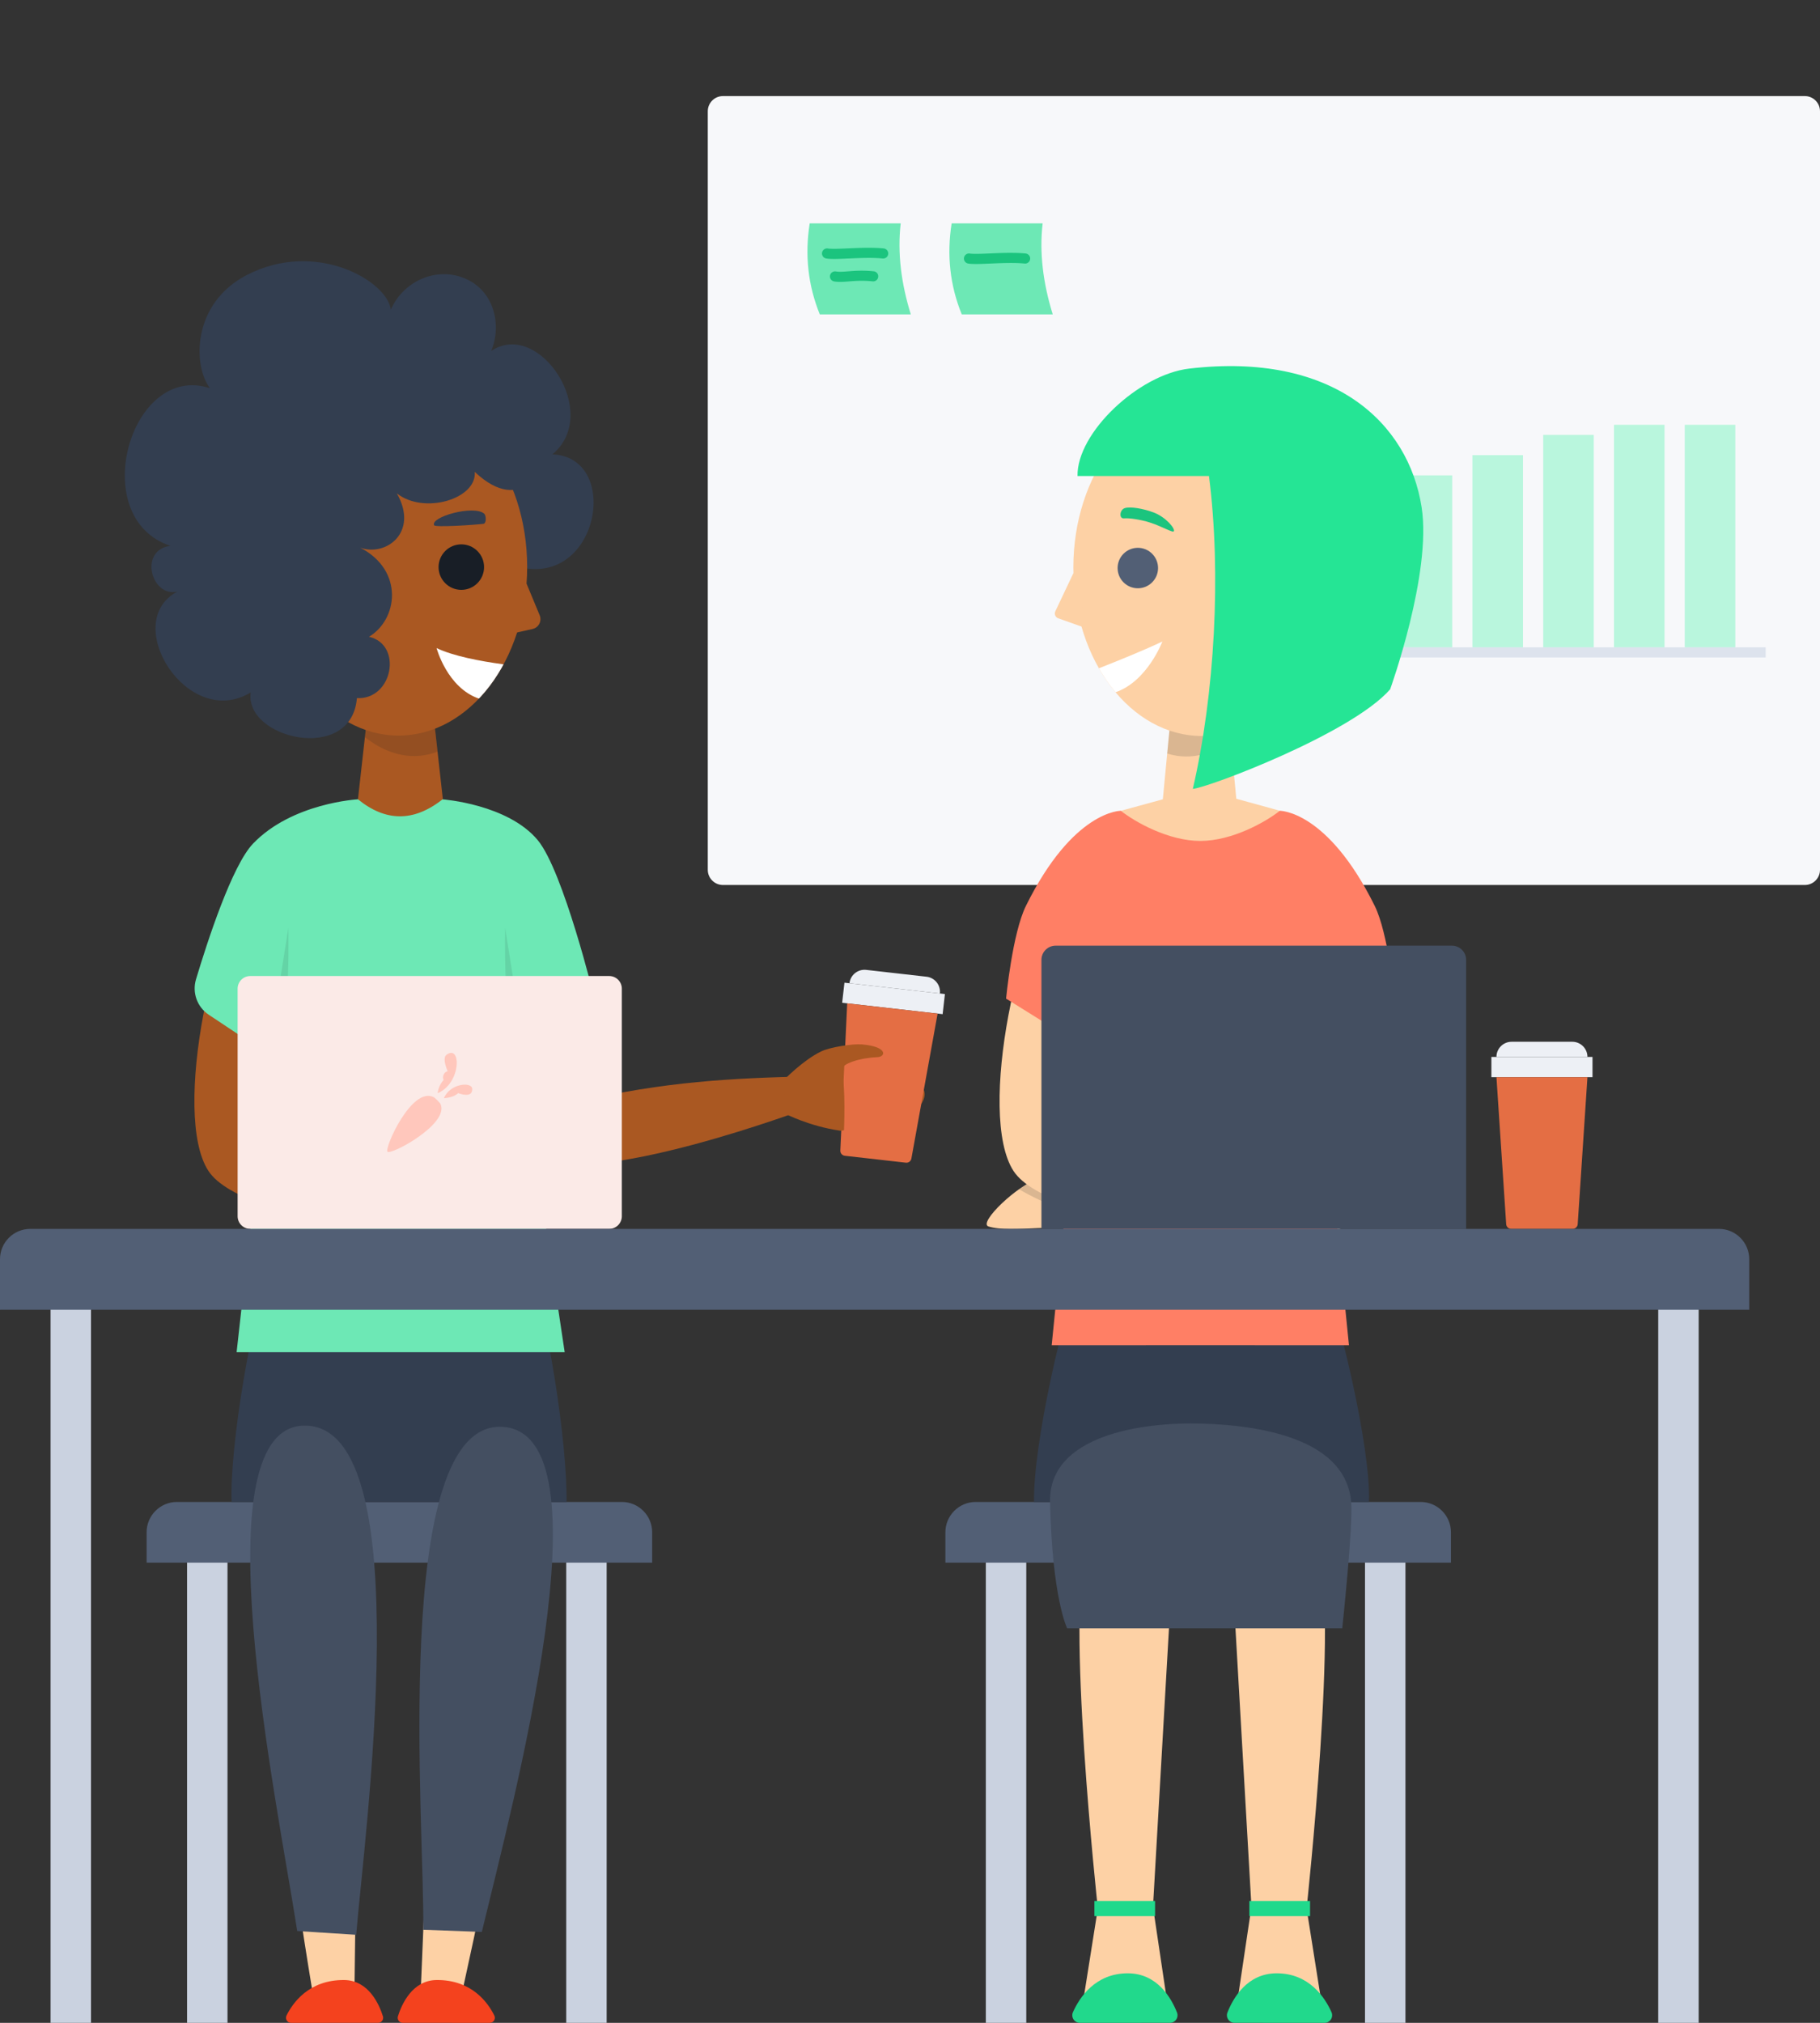 <?xml version="1.0" encoding="UTF-8" standalone="no"?><!DOCTYPE svg PUBLIC "-//W3C//DTD SVG 1.1//EN" "http://www.w3.org/Graphics/SVG/1.1/DTD/svg11.dtd"><svg width="100%" height="100%" viewBox="0 0 360 400" version="1.1" xmlns="http://www.w3.org/2000/svg" xmlns:xlink="http://www.w3.org/1999/xlink" xml:space="preserve" style="fill-rule:evenodd;clip-rule:evenodd;stroke-linejoin:round;stroke-miterlimit:1.414;"><rect x="0" y="0" width="360" height="400" fill="#333333" stroke="none"/><rect id="company-external" x="0" y="0" width="360" height="400" style="fill:none;"/><clipPath id="_clip1"><rect x="0" y="0" width="360" height="400"/></clipPath><g clip-path="url(#_clip1)"><g id="board"><path d="M360,22c0,-1.656 -1.344,-3 -3,-3l-214,0c-1.656,0 -3,1.344 -3,3l0,150c0,1.656 1.344,3 3,3l214,0c1.656,0 3,-1.344 3,-3l0,-150Z" style="fill:#f7f8fa;"/><g><g><rect x="235.25" y="116" width="10" height="12" style="fill:#b9f6dd;"/><rect x="249.25" y="108" width="10" height="20" style="fill:#b9f6dd;"/><rect x="263.25" y="102" width="10" height="26" style="fill:#b9f6dd;"/><rect x="277.25" y="94" width="10" height="34" style="fill:#b9f6dd;"/><rect x="291.25" y="90" width="10" height="38" style="fill:#b9f6dd;"/><rect x="305.25" y="86" width="10" height="42" style="fill:#b9f6dd;"/><rect x="319.25" y="84" width="10" height="44" style="fill:#b9f6dd;"/><rect x="333.25" y="84" width="10" height="44" style="fill:#b9f6dd;"/></g><rect x="229.25" y="128" width="120" height="2" style="fill:#dde3ed;"/></g><g><path d="M206.237,44.172l-18,0c-0.991,6.261 -0.331,12.262 2,18l18,0c-1.885,-6.089 -2.682,-12.099 -2,-18Z" style="fill:#6de8b5;"/><path d="M200.128,50l0.203,0.001l0.203,0.002l0.202,0.003l0.2,0.004l0.201,0.006l0.198,0.007l0.198,0.007l0.197,0.01l0.194,0.01l0.193,0.013l0.192,0.013l0.19,0.015l0.188,0.017l0.181,0.018l0.065,0.009l0.064,0.013l0.063,0.017l0.062,0.021l0.06,0.025l0.059,0.029l0.057,0.032l0.054,0.037l0.052,0.04l0.049,0.043l0.046,0.046l0.043,0.049l0.04,0.052l0.036,0.055l0.033,0.057l0.029,0.058l0.025,0.061l0.021,0.062l0.017,0.063l0.013,0.064l0.008,0.065l0.004,0.065l0,0.066l-0.004,0.065l-0.009,0.065l-0.013,0.064l-0.017,0.063l-0.021,0.062l-0.025,0.061l-0.029,0.058l-0.032,0.057l-0.037,0.054l-0.04,0.052l-0.043,0.049l-0.046,0.047l-0.05,0.043l-0.051,0.04l-0.055,0.036l-0.057,0.033l-0.058,0.028l-0.061,0.025l-0.062,0.021l-0.063,0.017l-0.064,0.013l-0.065,0.008l-0.065,0.005l-0.066,0l-0.065,-0.005l-0.171,-0.017l-0.169,-0.015l-0.172,-0.013l-0.174,-0.013l-0.177,-0.011l-0.179,-0.01l-0.182,-0.008l-0.184,-0.008l-0.186,-0.006l-0.188,-0.005l-0.189,-0.004l-0.191,-0.003l-0.193,-0.002l-0.193,-0.001l-0.196,-0.001l-0.196,0.001l-0.197,0.001l-0.196,0.003l-0.399,0.006l-0.398,0.009l-0.399,0.012l-0.398,0.013l-0.396,0.014l-0.394,0.016l-0.39,0.016l-0.767,0.033l-0.739,0.031l-0.358,0.014l-0.348,0.012l-0.339,0.01l-0.327,0.008l-0.315,0.006l-0.154,0.001l-0.151,0l-0.146,0l-0.144,-0.001l-0.141,-0.003l-0.137,-0.004l-0.134,-0.004l-0.132,-0.006l-0.127,-0.008l-0.124,-0.009l-0.123,-0.011l-0.118,-0.012l-0.116,-0.015l-0.101,-0.015l-0.064,-0.011l-0.064,-0.016l-0.062,-0.02l-0.061,-0.024l-0.059,-0.028l-0.057,-0.032l-0.055,-0.035l-0.053,-0.039l-0.05,-0.043l-0.047,-0.045l-0.044,-0.049l-0.041,-0.051l-0.037,-0.054l-0.033,-0.056l-0.03,-0.058l-0.026,-0.06l-0.022,-0.062l-0.018,-0.063l-0.014,-0.064l-0.01,-0.064l-0.005,-0.066l-0.001,-0.065l0.003,-0.065l0.007,-0.065l0.012,-0.065l0.016,-0.063l0.02,-0.063l0.024,-0.06l0.028,-0.06l0.032,-0.057l0.035,-0.055l0.039,-0.052l0.042,-0.05l0.046,-0.047l0.048,-0.044l0.052,-0.041l0.053,-0.037l0.057,-0.034l0.058,-0.03l0.06,-0.026l0.061,-0.022l0.063,-0.018l0.064,-0.014l0.065,-0.009l0.065,-0.006l0.066,-0.001l0.065,0.003l0.065,0.008l0.079,0.012l0.074,0.009l0.082,0.009l0.089,0.007l0.096,0.007l0.102,0.006l0.108,0.005l0.114,0.004l0.119,0.004l0.124,0.002l0.13,0.001l0.134,0l0.138,0l0.142,-0.001l0.299,-0.005l0.313,-0.008l0.327,-0.01l0.34,-0.012l0.351,-0.013l0.735,-0.031l0.767,-0.033l0.394,-0.017l0.399,-0.015l0.403,-0.015l0.406,-0.013l0.409,-0.012l0.41,-0.009l0.41,-0.007l0.205,-0.002l0.205,-0.002l0.205,-0.001l0.204,0.001Z" style="fill:#1bc47e;"/></g><g><path d="M178.16,44.172l-18,0c-0.99,6.261 -0.33,12.262 2,18l18,0c-1.884,-6.089 -2.681,-12.099 -2,-18Z" style="fill:#6de8b5;"/><path d="M172.051,49l0.204,0.001l0.203,0.002l0.202,0.003l0.201,0.004l0.2,0.006l0.198,0.007l0.198,0.007l0.196,0.01l0.195,0.01l0.193,0.013l0.192,0.013l0.19,0.015l0.187,0.017l0.181,0.018l0.065,0.009l0.064,0.013l0.063,0.017l0.062,0.021l0.061,0.025l0.058,0.029l0.057,0.032l0.055,0.037l0.051,0.04l0.05,0.043l0.046,0.046l0.043,0.049l0.04,0.052l0.036,0.055l0.033,0.057l0.029,0.058l0.025,0.061l0.021,0.062l0.016,0.063l0.013,0.064l0.009,0.065l0.004,0.065l0,0.066l-0.005,0.065l-0.008,0.065l-0.013,0.064l-0.017,0.063l-0.021,0.062l-0.025,0.061l-0.029,0.058l-0.033,0.057l-0.036,0.054l-0.04,0.052l-0.043,0.049l-0.047,0.047l-0.049,0.043l-0.052,0.04l-0.054,0.036l-0.057,0.033l-0.059,0.028l-0.06,0.025l-0.062,0.021l-0.063,0.017l-0.065,0.013l-0.065,0.008l-0.065,0.005l-0.065,0l-0.066,-0.005l-0.171,-0.017l-0.168,-0.015l-0.172,-0.013l-0.174,-0.013l-0.177,-0.011l-0.18,-0.01l-0.182,-0.008l-0.184,-0.008l-0.186,-0.006l-0.187,-0.005l-0.19,-0.004l-0.191,-0.003l-0.192,-0.002l-0.194,-0.001l-0.196,-0.001l-0.195,0.001l-0.197,0.001l-0.197,0.003l-0.398,0.006l-0.398,0.009l-0.399,0.012l-0.398,0.013l-0.397,0.014l-0.394,0.016l-0.39,0.016l-0.766,0.033l-0.739,0.031l-0.358,0.014l-0.349,0.012l-0.337,0.011l-0.328,0.007l-0.315,0.006l-0.155,0.001l-0.15,0l-0.146,0l-0.144,-0.001l-0.141,-0.003l-0.138,-0.004l-0.134,-0.004l-0.131,-0.006l-0.127,-0.008l-0.125,-0.009l-0.121,-0.011l-0.119,-0.012l-0.116,-0.015l-0.101,-0.015l-0.065,-0.011l-0.063,-0.016l-0.063,-0.02l-0.06,-0.024l-0.06,-0.028l-0.057,-0.032l-0.055,-0.035l-0.052,-0.039l-0.05,-0.043l-0.047,-0.045l-0.044,-0.049l-0.041,-0.051l-0.037,-0.054l-0.034,-0.056l-0.03,-0.058l-0.026,-0.06l-0.022,-0.062l-0.018,-0.063l-0.014,-0.064l-0.009,-0.064l-0.006,-0.066l-0.001,-0.065l0.003,-0.065l0.008,-0.065l0.012,-0.065l0.015,-0.063l0.02,-0.063l0.025,-0.06l0.027,-0.06l0.032,-0.057l0.036,-0.055l0.039,-0.052l0.042,-0.05l0.046,-0.047l0.048,-0.044l0.051,-0.041l0.054,-0.037l0.056,-0.034l0.058,-0.03l0.06,-0.026l0.062,-0.022l0.063,-0.018l0.064,-0.014l0.065,-0.009l0.065,-0.006l0.065,-0.001l0.066,0.003l0.065,0.008l0.078,0.012l0.075,0.009l0.082,0.009l0.089,0.007l0.096,0.007l0.102,0.006l0.108,0.005l0.113,0.004l0.119,0.004l0.125,0.002l0.129,0.001l0.134,0l0.139,0l0.141,-0.001l0.299,-0.005l0.314,-0.008l0.327,-0.01l0.34,-0.012l0.351,-0.013l0.735,-0.031l0.767,-0.033l0.393,-0.017l0.399,-0.015l0.404,-0.015l0.405,-0.013l0.41,-0.012l0.409,-0.009l0.41,-0.007l0.206,-0.002l0.205,-0.002l0.204,-0.001l0.204,0.001Z" style="fill:#1bc47e;"/><path d="M170.663,53.525l0.151,0.002l0.155,0.003l0.157,0.004l0.158,0.005l0.162,0.007l0.164,0.008l0.166,0.009l0.168,0.01l0.171,0.013l0.174,0.013l0.175,0.015l0.178,0.017l0.178,0.018l0.054,0.007l0.053,0.009l0.053,0.013l0.051,0.016l0.051,0.018l0.05,0.021l0.049,0.024l0.047,0.026l0.046,0.029l0.044,0.031l0.043,0.034l0.041,0.035l0.038,0.038l0.037,0.04l0.034,0.042l0.032,0.044l0.029,0.046l0.027,0.046l0.025,0.049l0.022,0.049l0.019,0.051l0.016,0.052l0.013,0.052l0.011,0.053l0.008,0.054l0.004,0.054l0.002,0.054l-0.001,0.054l-0.004,0.054l-0.007,0.054l-0.009,0.053l-0.013,0.053l-0.016,0.052l-0.018,0.051l-0.021,0.05l-0.024,0.048l-0.026,0.048l-0.029,0.045l-0.031,0.045l-0.034,0.042l-0.035,0.041l-0.038,0.038l-0.04,0.037l-0.042,0.034l-0.044,0.032l-0.046,0.03l-0.047,0.027l-0.048,0.024l-0.049,0.022l-0.051,0.019l-0.052,0.016l-0.052,0.014l-0.053,0.01l-0.054,0.008l-0.054,0.005l-0.054,0.002l-0.054,-0.001l-0.054,-0.004l-0.17,-0.018l-0.163,-0.015l-0.161,-0.014l-0.158,-0.012l-0.156,-0.011l-0.153,-0.01l-0.152,-0.008l-0.149,-0.007l-0.147,-0.006l-0.145,-0.005l-0.142,-0.004l-0.141,-0.003l-0.139,-0.001l-0.137,-0.001l-0.135,0l-0.132,0.001l-0.132,0.001l-0.129,0.003l-0.128,0.003l-0.125,0.004l-0.249,0.009l-0.241,0.011l-0.236,0.014l-0.232,0.015l-0.226,0.016l-0.222,0.016l-0.434,0.035l-0.421,0.032l-0.208,0.015l-0.206,0.013l-0.205,0.011l-0.201,0.009l-0.103,0.004l-0.103,0.002l-0.1,0.002l-0.102,0.001l-0.103,-0.001l-0.101,-0.001l-0.101,-0.003l-0.103,-0.003l-0.102,-0.005l-0.102,-0.006l-0.102,-0.008l-0.104,-0.009l-0.102,-0.011l-0.104,-0.012l-0.105,-0.014l-0.096,-0.015l-0.053,-0.01l-0.053,-0.012l-0.052,-0.016l-0.051,-0.018l-0.05,-0.021l-0.049,-0.024l-0.047,-0.026l-0.046,-0.029l-0.044,-0.031l-0.043,-0.033l-0.04,-0.036l-0.039,-0.038l-0.037,-0.04l-0.034,-0.042l-0.032,-0.044l-0.029,-0.045l-0.028,-0.047l-0.024,-0.048l-0.022,-0.05l-0.019,-0.05l-0.017,-0.052l-0.013,-0.052l-0.011,-0.053l-0.008,-0.054l-0.004,-0.054l-0.002,-0.054l0.001,-0.054l0.003,-0.054l0.007,-0.054l0.01,-0.053l0.012,-0.053l0.016,-0.052l0.018,-0.051l0.021,-0.05l0.024,-0.049l0.026,-0.047l0.029,-0.046l0.031,-0.044l0.033,-0.043l0.036,-0.04l0.038,-0.039l0.04,-0.037l0.042,-0.034l0.044,-0.032l0.045,-0.029l0.047,-0.028l0.048,-0.024l0.05,-0.022l0.05,-0.019l0.052,-0.016l0.052,-0.014l0.053,-0.011l0.054,-0.008l0.054,-0.004l0.054,-0.002l0.054,0.001l0.054,0.003l0.054,0.007l0.078,0.012l0.07,0.01l0.073,0.008l0.073,0.008l0.073,0.006l0.076,0.006l0.077,0.005l0.076,0.004l0.077,0.002l0.08,0.002l0.081,0.001l0.08,0l0.083,0l0.084,-0.002l0.085,-0.002l0.086,-0.003l0.179,-0.007l0.184,-0.01l0.19,-0.013l0.195,-0.013l0.413,-0.032l0.437,-0.035l0.23,-0.017l0.237,-0.017l0.245,-0.015l0.252,-0.015l0.261,-0.012l0.266,-0.01l0.138,-0.004l0.139,-0.004l0.142,-0.003l0.143,-0.001l0.146,-0.001l0.148,0l0.15,0.001Z" style="fill:#1bc47e;"/></g></g><g><g id="stool"><rect x="270" y="308" width="8" height="92" style="fill:#cad2e0;"/><rect x="195" y="308" width="8" height="92" style="fill:#cad2e0;"/><path d="M187,303c0,-3.314 2.686,-6 6,-6c17.803,0 70.197,0 88,0c3.314,0 6,2.686 6,6c0,3 0,6 0,6l-100,0c0,0 0,-3 0,-6Z" style="fill:#525f75;"/></g><g><g><path id="pants" d="M243.527,307.206c0,0 24.386,-24.043 17,0c4.457,9.76 -2.079,70.19 -2.079,70.19l3.297,20.803l-17.323,-0.211l3.118,-20.942l-4.013,-69.84Z" style="fill:#fdd1a5;"/><g><path d="M262,400c0.507,0 0.98,-0.256 1.257,-0.681c0.277,-0.424 0.321,-0.961 0.116,-1.425c-1.29,-2.886 -4.414,-7.719 -10.907,-7.686c-5.779,0.029 -8.546,4.885 -9.676,7.747c-0.18,0.461 -0.12,0.981 0.159,1.39c0.279,0.409 0.742,0.653 1.237,0.653c4.167,0.002 13.581,0.002 17.814,0.002Z" style="fill:#21d98c;"/><rect x="247.13" y="375.9" width="12" height="3" style="fill:#20d98c;"/></g></g><path id="torso" d="M265.595,178.887c0.679,-8.607 -4.849,-16.484 -13.173,-18.773c-4.291,-1.179 -7.876,-2.165 -7.876,-2.165l-14.535,0.107c0,0 -3.448,0.944 -7.61,2.083c-8.315,2.275 -13.849,10.126 -13.197,18.722c1.845,24.338 5.317,70.136 5.317,70.136l45.541,0c0,0 3.612,-45.766 5.533,-70.11Z" style="fill:#fdd1a5;"/><path d="M214.691,247.839c-4.465,11.953 -10.315,37.578 -10.166,49.187l66.254,-0.026c0.427,-10.478 -5.964,-37.902 -10.541,-49.25l-45.547,0.089Z" style="fill:#333e50;"/><g><path id="pants1" d="M232.077,307.206c0,0 -24.387,-24.043 -17,0c-4.457,9.76 2.078,70.19 2.078,70.19l-3.297,20.803l17.323,-0.211l-3.118,-20.942l4.014,-69.84Z" style="fill:#fdd1a5;"/><g><path d="M213.604,400c-0.508,0 -0.981,-0.256 -1.258,-0.681c-0.277,-0.424 -0.321,-0.961 -0.116,-1.425c1.29,-2.886 4.414,-7.719 10.907,-7.686c5.779,0.029 8.546,4.885 9.676,7.747c0.18,0.461 0.121,0.981 -0.158,1.39c-0.28,0.409 -0.743,0.653 -1.238,0.653c-4.167,0.002 -13.581,0.002 -17.813,0.002Z" style="fill:#21d98c;"/><rect x="216.474" y="375.9" width="12" height="3" style="fill:#20d98c;"/></g></g><path d="M222.076,241.444c-2.175,1.827 -5.178,5.009 -8.293,5.42c-5.737,0.757 -10.859,3.014 -10.871,1.406c-0.015,-2.215 9.005,-3.816 8.803,-4.647c-0.49,-2.011 -11.715,0.324 -16.19,-1.098c-2.141,-0.68 5.839,-8.35 10.142,-9.543c0,0 4.624,-1.995 14.315,1.048l4.542,2.441l-2.448,4.973Z" style="fill:#fdd1a5;"/><clipPath id="_clip2"><path d="M222.076,241.444c-2.175,1.827 -5.178,5.009 -8.293,5.42c-5.737,0.757 -10.859,3.014 -10.871,1.406c-0.015,-2.215 9.005,-3.816 8.803,-4.647c-0.49,-2.011 -11.715,0.324 -16.19,-1.098c-2.141,-0.68 5.839,-8.35 10.142,-9.543c0,0 4.624,-1.995 14.315,1.048l4.542,2.441l-2.448,4.973Z"/></clipPath><g clip-path="url(#_clip2)"><path d="M200.81,234.722c0,0 10.948,6.719 14.481,4.421c3.534,-2.298 -0.531,-7.486 -0.531,-7.486l-14.723,-0.39l0.773,3.455Z" style="fill:#181e26;fill-opacity:0.15;"/></g><path id="arm" d="M265.163,171.317c9.018,9.407 17.523,49.012 10.214,60.209c-7.272,11.142 -54.702,14.353 -54.702,14.353l-2.218,-5.558c13.969,-6.112 27.384,-11.355 43.291,-14.476c-2.271,-15.738 -4.44,-29.621 -10.5,-39.595l13.915,-14.933Z" style="fill:#fdd1a5;"/><path d="M253.837,243.13c2.426,1.476 5.877,4.167 9.018,4.101c5.786,-0.121 11.191,1.334 10.958,-0.257c-0.32,-2.191 -9.479,-2.408 -9.405,-3.26c0.18,-2.062 11.629,-1.454 15.837,-3.538c2.013,-0.997 -7.037,-7.368 -11.471,-7.896c0,0 -4.872,-1.272 -13.991,3.204l-4.12,3.102l3.174,4.544Z" style="fill:#fdd1a5;"/><path id="arm1" d="M210.695,171.349c-9.018,9.407 -17.524,49.012 -10.215,60.209c7.273,11.142 54.703,14.354 54.703,14.354l2.217,-5.559c-13.968,-6.112 -27.384,-11.355 -43.29,-14.475c2.271,-15.739 4.44,-29.621 10.5,-39.596l-13.915,-14.933Z" style="fill:#fdd1a5;"/><path d="M237.427,166.289c0,0 0.005,0 0.005,0c6.29,-0.01 12.888,-3.725 15.716,-5.96c0,0 9.413,-0.145 18.777,18.805c2.687,5.436 3.925,18.334 3.925,18.334l-14.967,9.33l5.944,59.204l-29.4,-0.001c0,0 -29.4,0.001 -29.4,0.001l5.944,-59.204l-14.967,-9.33c0,0 1.238,-12.898 3.925,-18.334c9.364,-18.95 18.777,-18.805 18.777,-18.805c2.828,2.235 9.426,5.95 15.716,5.96l0.005,0l0,0Z" style="fill:#ff7f65;"/><g><path id="neck" d="M230.011,158.056c0,0 7.079,5.063 7.079,5.063l0.194,-0.132l0.193,0.132l7.079,-5.063c0,0 -1.509,-15.79 -1.509,-15.79l-11.527,0l-1.509,15.79Z" style="fill:#fdd1a5;"/><clipPath id="_clip3"><path d="M230.011,158.056c0,0 7.079,5.063 7.079,5.063l0.194,-0.132l0.193,0.132l7.079,-5.063c0,0 -1.509,-15.79 -1.509,-15.79l-11.527,0l-1.509,15.79Z"/></clipPath><g clip-path="url(#_clip3)"><path d="M246.037,144.373c0,0 -9.302,10.248 -20.059,2.025c-11.319,-8.653 10.346,-4.647 10.346,-4.647l9.713,2.622Z" style="fill:#181e26;fill-opacity:0.15;"/></g><circle cx="250.065" cy="101.851" r="25" style="fill:#fee3c8;"/><ellipse id="face" cx="237.753" cy="112.207" rx="25.44" ry="33.335" style="fill:#fdd1a5;"/><clipPath id="_clip4"><ellipse cx="237.753" cy="112.207" rx="25.44" ry="33.335"/></clipPath><g clip-path="url(#_clip4)"><path d="M229.921,126.851c-6.599,3.16 -19.364,7.914 -19.364,7.914c0,0 3.296,4.457 10.103,2.122c6.292,-2.157 9.261,-10.036 9.261,-10.036Z" style="fill:#fff;"/></g><path id="brow" d="M222.475,100.477c1.067,-0.341 3.572,0.056 5.71,0.857c2.396,0.897 4.309,3.189 4.002,3.721c-0.204,0.352 -2.258,-0.939 -4.75,-1.736c-1.926,-0.616 -4.202,-0.915 -5.079,-0.817c-1.074,0.121 -0.89,-1.704 0.117,-2.025Z" style="fill:#1bc47e;"/><circle id="eye" cx="225.065" cy="112.327" r="4" style="fill:#525f75;"/><path d="M212.328,113.313l2.809,11.017c0,0 -3.905,-1.388 -5.826,-2.071c-0.267,-0.094 -0.481,-0.297 -0.589,-0.558c-0.108,-0.262 -0.101,-0.556 0.02,-0.812c1.07,-2.261 3.586,-7.576 3.586,-7.576Z" style="fill:#fdd1a5;"/><path d="M239.136,94.125c2.478,19.319 1.13,43.15 -3.19,61.865c2.83,-0.161 31.363,-10.907 39.027,-19.685c0,0 8.263,-22.879 6.228,-35.994c-2.59,-16.7 -17.456,-30.766 -45.985,-27.421c-10.013,1.174 -22.241,12.712 -22.08,21.235l26,0Z" style="fill:#25e595;"/></g><path d="M267.264,297c-1.023,-11.901 -16.432,-15.094 -29.427,-15.492c-11.906,-0.365 -30.428,2.277 -30.135,15.492c0.424,19.106 3.386,25 3.386,25l54.409,0c0,0 2.174,-20.265 1.767,-25Z" style="fill:#444f61;"/></g><path id="laptop" d="M290,189.8c0,-1.545 -1.255,-2.8 -2.8,-2.8l-78.4,0c-1.545,0 -2.8,1.255 -2.8,2.8l0,53.2l84,0l0,-53.2Z" style="fill:#444f61;"/></g><g id="hckr"><g id="stool1"><rect x="112" y="308" width="8" height="92" style="fill:#cad2e0;"/><rect x="37" y="308" width="8" height="92" style="fill:#cad2e0;"/><path d="M29,303c0,-3.314 2.686,-6 6,-6c17.803,0 70.197,0 88,0c3.314,0 6,2.686 6,6c0,3 0,6 0,6l-100,0c0,0 0,-3 0,-6Z" style="fill:#525f75;"/></g><g><g><path d="M70.095,135.085c0.475,3.902 37.041,-18.062 31.574,-23.256c16.662,5.32 21.54,-21.429 7.593,-21.983c9.82,-8.129 -2.661,-26.839 -12.113,-20.434c2.236,-5.253 0.535,-12.426 -5.899,-14.625c-5.627,-1.923 -11.707,1.201 -13.942,6.454c-0.691,-5.666 -14.793,-13.928 -28.475,-6.863c-10.823,5.588 -10.741,17.821 -7.309,22.384c-15.729,-5.193 -24.517,25.661 -7.836,31.165c-6.36,0.894 -3.697,10.311 1.401,9.045c-11.438,6.082 2.045,27.59 14.547,19.925c-1.472,8.139 17.202,3.457 20.459,-1.812Z" style="fill:#333e50;"/><path id="neck1" d="M87.595,158.039l-8.404,6.371l-8.391,-6.318l1.873,-16.745l13.056,-0.112l1.866,16.804Z" style="fill:#aa5822;"/><clipPath id="_clip5"><path d="M87.595,158.039l-8.404,6.371l-8.391,-6.318l1.873,-16.745l13.056,-0.112l1.866,16.804Z"/></clipPath><g clip-path="url(#_clip5)"><path d="M70.551,144.283c0,0 9.303,10.248 20.06,2.025c11.318,-8.652 -10.346,-4.646 -10.346,-4.646l-9.714,2.621Z" style="fill:#181e26;fill-opacity:0.15;"/></g><circle cx="66.524" cy="101.762" r="25" style="fill:#aa5822;"/><ellipse id="face1" cx="78.835" cy="112.118" rx="25.44" ry="33.335" style="fill:#aa5822;"/><clipPath id="_clip6"><ellipse cx="78.835" cy="112.118" rx="25.44" ry="33.335"/></clipPath><g clip-path="url(#_clip6)"><path d="M86.355,128.152c6.598,3.16 21.222,4.019 21.222,4.019c0,0 -6.044,8.305 -12.85,5.971c-6.292,-2.158 -8.372,-9.99 -8.372,-9.99Z" style="fill:#fff;"/></g><path d="M104.152,115.406l-2.7,9.835c0,0 2.119,-0.469 3.881,-0.86c0.578,-0.128 1.069,-0.504 1.342,-1.029c0.273,-0.525 0.3,-1.144 0.073,-1.69c-1.04,-2.506 -2.596,-6.256 -2.596,-6.256Z" style="fill:#aa5822;"/><circle cx="91.25" cy="112.14" r="4.5" style="fill:#181e26;"/><path d="M95.786,101.586c-2.033,-1.809 -10.755,0.639 -9.91,2.287c0.221,0.43 7.77,-0.048 9.757,-0.294c0.604,-0.075 0.547,-1.643 0.153,-1.993Z" style="fill:#333e50;"/><path d="M86.116,71.763l-39.17,2.275l-10.342,37.791l13.032,25.068c-1.5,9.086 19.874,14.272 20.962,1.156c7.109,0.339 9.104,-10.607 2.386,-12.135c5.71,-3.405 7.005,-13.095 -1.734,-17.624c5.054,1.845 11.663,-3.01 7.246,-10.733c5.366,4.247 15.853,1.107 15.41,-4.249c9.535,8.994 14.754,-1.371 11.933,-4.775l-19.723,-16.774Z" style="fill:#333e50;"/></g><g><path id="torso1" d="M50.987,178.733c-0.674,-8.538 4.761,-16.368 12.996,-18.723c3.776,-1.08 6.829,-1.953 6.829,-1.953l16.693,0c0,0 3.086,0.882 6.893,1.969c8.217,2.347 13.651,10.148 13.005,18.669c-1.842,24.294 -5.33,70.302 -5.33,70.302l-45.541,0c0,0 -3.627,-45.96 -5.545,-70.264Z" style="fill:#aa5822;"/><path d="M94.573,243.098c2.426,1.476 5.877,4.166 9.018,4.101c5.786,-0.121 11.191,1.334 10.958,-0.257c-0.32,-2.192 -9.479,-2.408 -9.404,-3.26c0.179,-2.062 11.628,-1.454 15.836,-3.538c2.013,-0.997 -7.036,-7.369 -11.471,-7.897c0,0 -4.872,-1.271 -13.991,3.205l-4.119,3.102l3.173,4.544Z" style="fill:#aa5822;"/><g id="bottom"><path d="M103.903,247.839c4.465,11.953 8.315,37.578 8.166,49.187l-66.254,-0.026c-0.427,-10.478 3.964,-37.902 8.541,-49.25l49.547,0.089Z" style="fill:#333e50;"/><path id="pants2" d="M71.197,308.065c0,0 -25.439,-22.927 -16.983,0.761c-4.749,13.174 7.89,86.734 7.89,86.734l7.992,-0.358l1.101,-87.137Z" style="fill:#fdd1a5;"/><path id="pants3" d="M86.83,307.154c0,0 26.645,-21.513 16.917,1.681c4.027,13.412 -12.585,86.178 -12.585,86.178l-7.961,-0.791l3.629,-87.068Z" style="fill:#fdd1a5;"/><path d="M83.711,381.59c0.401,-19.308 -6.637,-100.589 15.631,-99.442c21.805,1.124 2.12,74.25 -4.036,99.878l-11.595,-0.436Z" style="fill:#444f61;"/><path d="M70.458,382.589c1.548,-19.249 12.572,-99.574 -9.698,-100.677c-21.807,-1.081 -5.946,74.149 -1.968,99.936l11.666,0.741Z" style="fill:#444f61;"/><path d="M96.882,400c0.343,0 0.662,-0.175 0.845,-0.465c0.184,-0.29 0.206,-0.654 0.059,-0.964c-1.191,-2.43 -4.395,-7.11 -11.438,-7.034c-4.813,0.053 -6.901,4.816 -7.64,7.172c-0.093,0.303 -0.036,0.631 0.152,0.885c0.189,0.254 0.486,0.404 0.802,0.404c3.555,0.002 13.449,0.002 17.22,0.002Z" style="fill:#f4421e;"/><path d="M57.57,400c-0.343,0 -0.662,-0.175 -0.845,-0.465c-0.184,-0.29 -0.206,-0.654 -0.059,-0.964c1.191,-2.43 4.395,-7.11 11.438,-7.034c4.813,0.053 6.901,4.816 7.641,7.172c0.092,0.303 0.035,0.631 -0.153,0.885c-0.188,0.254 -0.486,0.404 -0.802,0.404c-3.555,0.002 -13.449,0.002 -17.22,0.002Z" style="fill:#f4421e;"/></g><path id="arm2" d="M51.431,171.317c-9.018,9.407 -17.523,49.012 -10.214,60.209c7.272,11.142 54.702,14.353 54.702,14.353l2.218,-5.558c-13.969,-6.112 -27.384,-11.355 -43.291,-14.476c2.272,-15.738 4.44,-29.621 10.5,-39.595l-13.915,-14.933Z" style="fill:#aa5822;"/><path id="arm3" d="M89.069,169.643c-4.267,12.313 4.538,51.852 15.855,58.976c11.26,7.088 55.699,-9.794 55.699,-9.794l-0.305,-5.977c-15.245,0.277 -29.624,1.114 -45.381,4.919c2.498,-17.955 -7.688,-52.204 -13.646,-53.155l-12.222,5.031Z" style="fill:#aa5822;"/><path d="M156.487,220.22c0,0 4.717,2.469 10.822,3.355c3.698,0.537 8.189,-0.22 11.038,-1.902c5.282,-3.119 5.932,-6.738 2.111,-7.815c-7.003,-1.976 -11.868,1.117 -12.773,-2.016c-0.448,-1.552 -2.306,-4.779 -4.046,-3.941c-3.624,1.747 -7.332,5.609 -7.332,5.609l0.18,6.71Z" style="fill:#aa5822;"/><path d="M70.809,158.058c0,0 -13.021,0.685 -20.761,8.766c-4.153,4.336 -9.015,19.284 -11.283,26.843c-0.786,2.63 0.238,5.465 2.523,6.986c4.697,3.126 12.062,8.028 12.062,8.028l-6.549,58.71l64.895,0l-9.073,-60.593l14.967,-9.33c0,0 -6.139,-25.197 -11.212,-31.317c-5.939,-7.165 -18.844,-8.085 -18.844,-8.085c-5.781,4.568 -11.348,4.373 -16.725,-0.008Z" style="fill:#6de8b5;"/><clipPath id="_clip7"><path d="M70.809,158.058c0,0 -13.021,0.685 -20.761,8.766c-4.153,4.336 -9.015,19.284 -11.283,26.843c-0.786,2.63 0.238,5.465 2.523,6.986c4.697,3.126 12.062,8.028 12.062,8.028l-6.549,58.71l64.895,0l-9.073,-60.593l14.967,-9.33c0,0 -6.139,-25.197 -11.212,-31.317c-5.939,-7.165 -18.844,-8.085 -18.844,-8.085c-5.781,4.568 -11.348,4.373 -16.725,-0.008Z"/></clipPath><g clip-path="url(#_clip7)"><path d="M53.357,206.761c-1.236,2.806 0.143,9.272 2.327,5.63c-0.002,-1.909 1.618,-14.778 1.356,-28.934l-3.683,23.304Z" style="fill:#181e26;fill-opacity:0.1;"/><path d="M103.603,206.761c1.236,2.806 -0.143,9.272 -2.327,5.63c0.002,-1.909 -1.618,-14.778 -1.356,-28.934l3.683,23.304Z" style="fill:#181e26;fill-opacity:0.1;"/></g><g id="coffee"><g><path d="M186.906,196.569l-19.873,-2.251l-0.451,3.974l19.873,2.251l0.451,-3.974Z" style="fill:#edf0f5;"/><path d="M185.912,196.456c0.186,-1.646 -0.997,-3.132 -2.643,-3.318c-3.309,-0.375 -8.618,-0.977 -11.926,-1.351c-1.645,-0.187 -3.13,0.996 -3.316,2.641c-0.001,0.001 -0.001,0.002 -0.001,0.002l17.886,2.026c0,0 0,0 0,0Z" style="fill:#edf0f5;"/></g><path d="M185.462,200.431l-17.886,-2.026c0,0 -1.121,24.022 -1.358,29.098c-0.025,0.526 0.363,0.981 0.886,1.04c2.535,0.287 9.541,1.081 12.076,1.368c0.523,0.059 1.003,-0.297 1.096,-0.816c0.905,-5 5.186,-28.664 5.186,-28.664Z" style="fill:#e46e44;"/></g><path d="M155.295,220.22c0,0 4.718,2.469 10.822,3.355c0.319,0.047 0.825,-0.066 0.825,-0.066c0,0 0.378,-8.804 -0.449,-11.667c-0.448,-1.552 3.957,-2.688 7.073,-2.801c1.646,-0.06 2.13,-2.083 -3.128,-2.522c-1.779,-0.148 -6.251,0.544 -7.99,1.382c-3.625,1.747 -7.333,5.609 -7.333,5.609l0.18,6.71Z" style="fill:#aa5822;"/></g></g><g id="laptop1"><path d="M123,195.5c0,-1.38 -1.12,-2.5 -2.5,-2.5l-71,0c-1.38,0 -2.5,1.12 -2.5,2.5l0,45c0,1.38 1.12,2.5 2.5,2.5l71,0c1.38,0 2.5,-1.12 2.5,-2.5l0,-45Z" style="fill:#fbeae7;"/><path d="M76.636,227.736c-0.605,-0.776 4.82,-12.96 9.144,-10.783c0.288,0.145 1.246,1.112 1.359,1.365c1.785,3.976 -9.901,10.19 -10.503,9.418Zm11.168,-10.577c1.027,-0.063 2.19,-0.377 2.818,-1.001c0,0 2.88,1.169 2.786,-0.845c-0.067,-1.45 -4.377,-1.11 -5.604,1.846Zm-1.234,-0.99c0.13,-1.036 0.547,-1.895 1.179,-2.619c-0.35,-0.585 0.086,-1.664 0.808,-1.706c0,0 -1.195,-2.575 -0.235,-3.274c2.957,-2.151 2.933,5.65 -1.752,7.599Z" style="fill:#ffc7bc;"/></g></g><g id="coffee1"><g><rect x="295" y="209" width="20" height="4" style="fill:#edf0f5;"/><path d="M314,209c0,-1.657 -1.343,-3 -3,-3c-3.329,0 -8.671,0 -12,0c-1.657,0 -3,1.343 -3,3c0,0 0,0 0,0l18,0c0,0 0,0 0,0Z" style="fill:#edf0f5;"/></g><path d="M314,213l-18,0c0,0 1.59,23.996 1.926,29.066c0.035,0.526 0.471,0.934 0.998,0.934c2.55,0 9.602,0 12.152,0c0.527,0 0.963,-0.408 0.998,-0.934c0.336,-5.07 1.926,-29.066 1.926,-29.066Z" style="fill:#e46e44;"/></g><g id="table"><rect x="328" y="256" width="8" height="144" style="fill:#cad2e0;"/><rect x="10" y="256" width="8" height="144" style="fill:#cad2e0;"/><path d="M0,249c0,-3.314 2.686,-6 6,-6c42.037,0 291.963,0 334,0c3.314,0 6,2.686 6,6c0,4.541 0,10 0,10l-346,0c0,0 0,-5.459 0,-10Z" style="fill:#525f75;"/></g></g></svg>